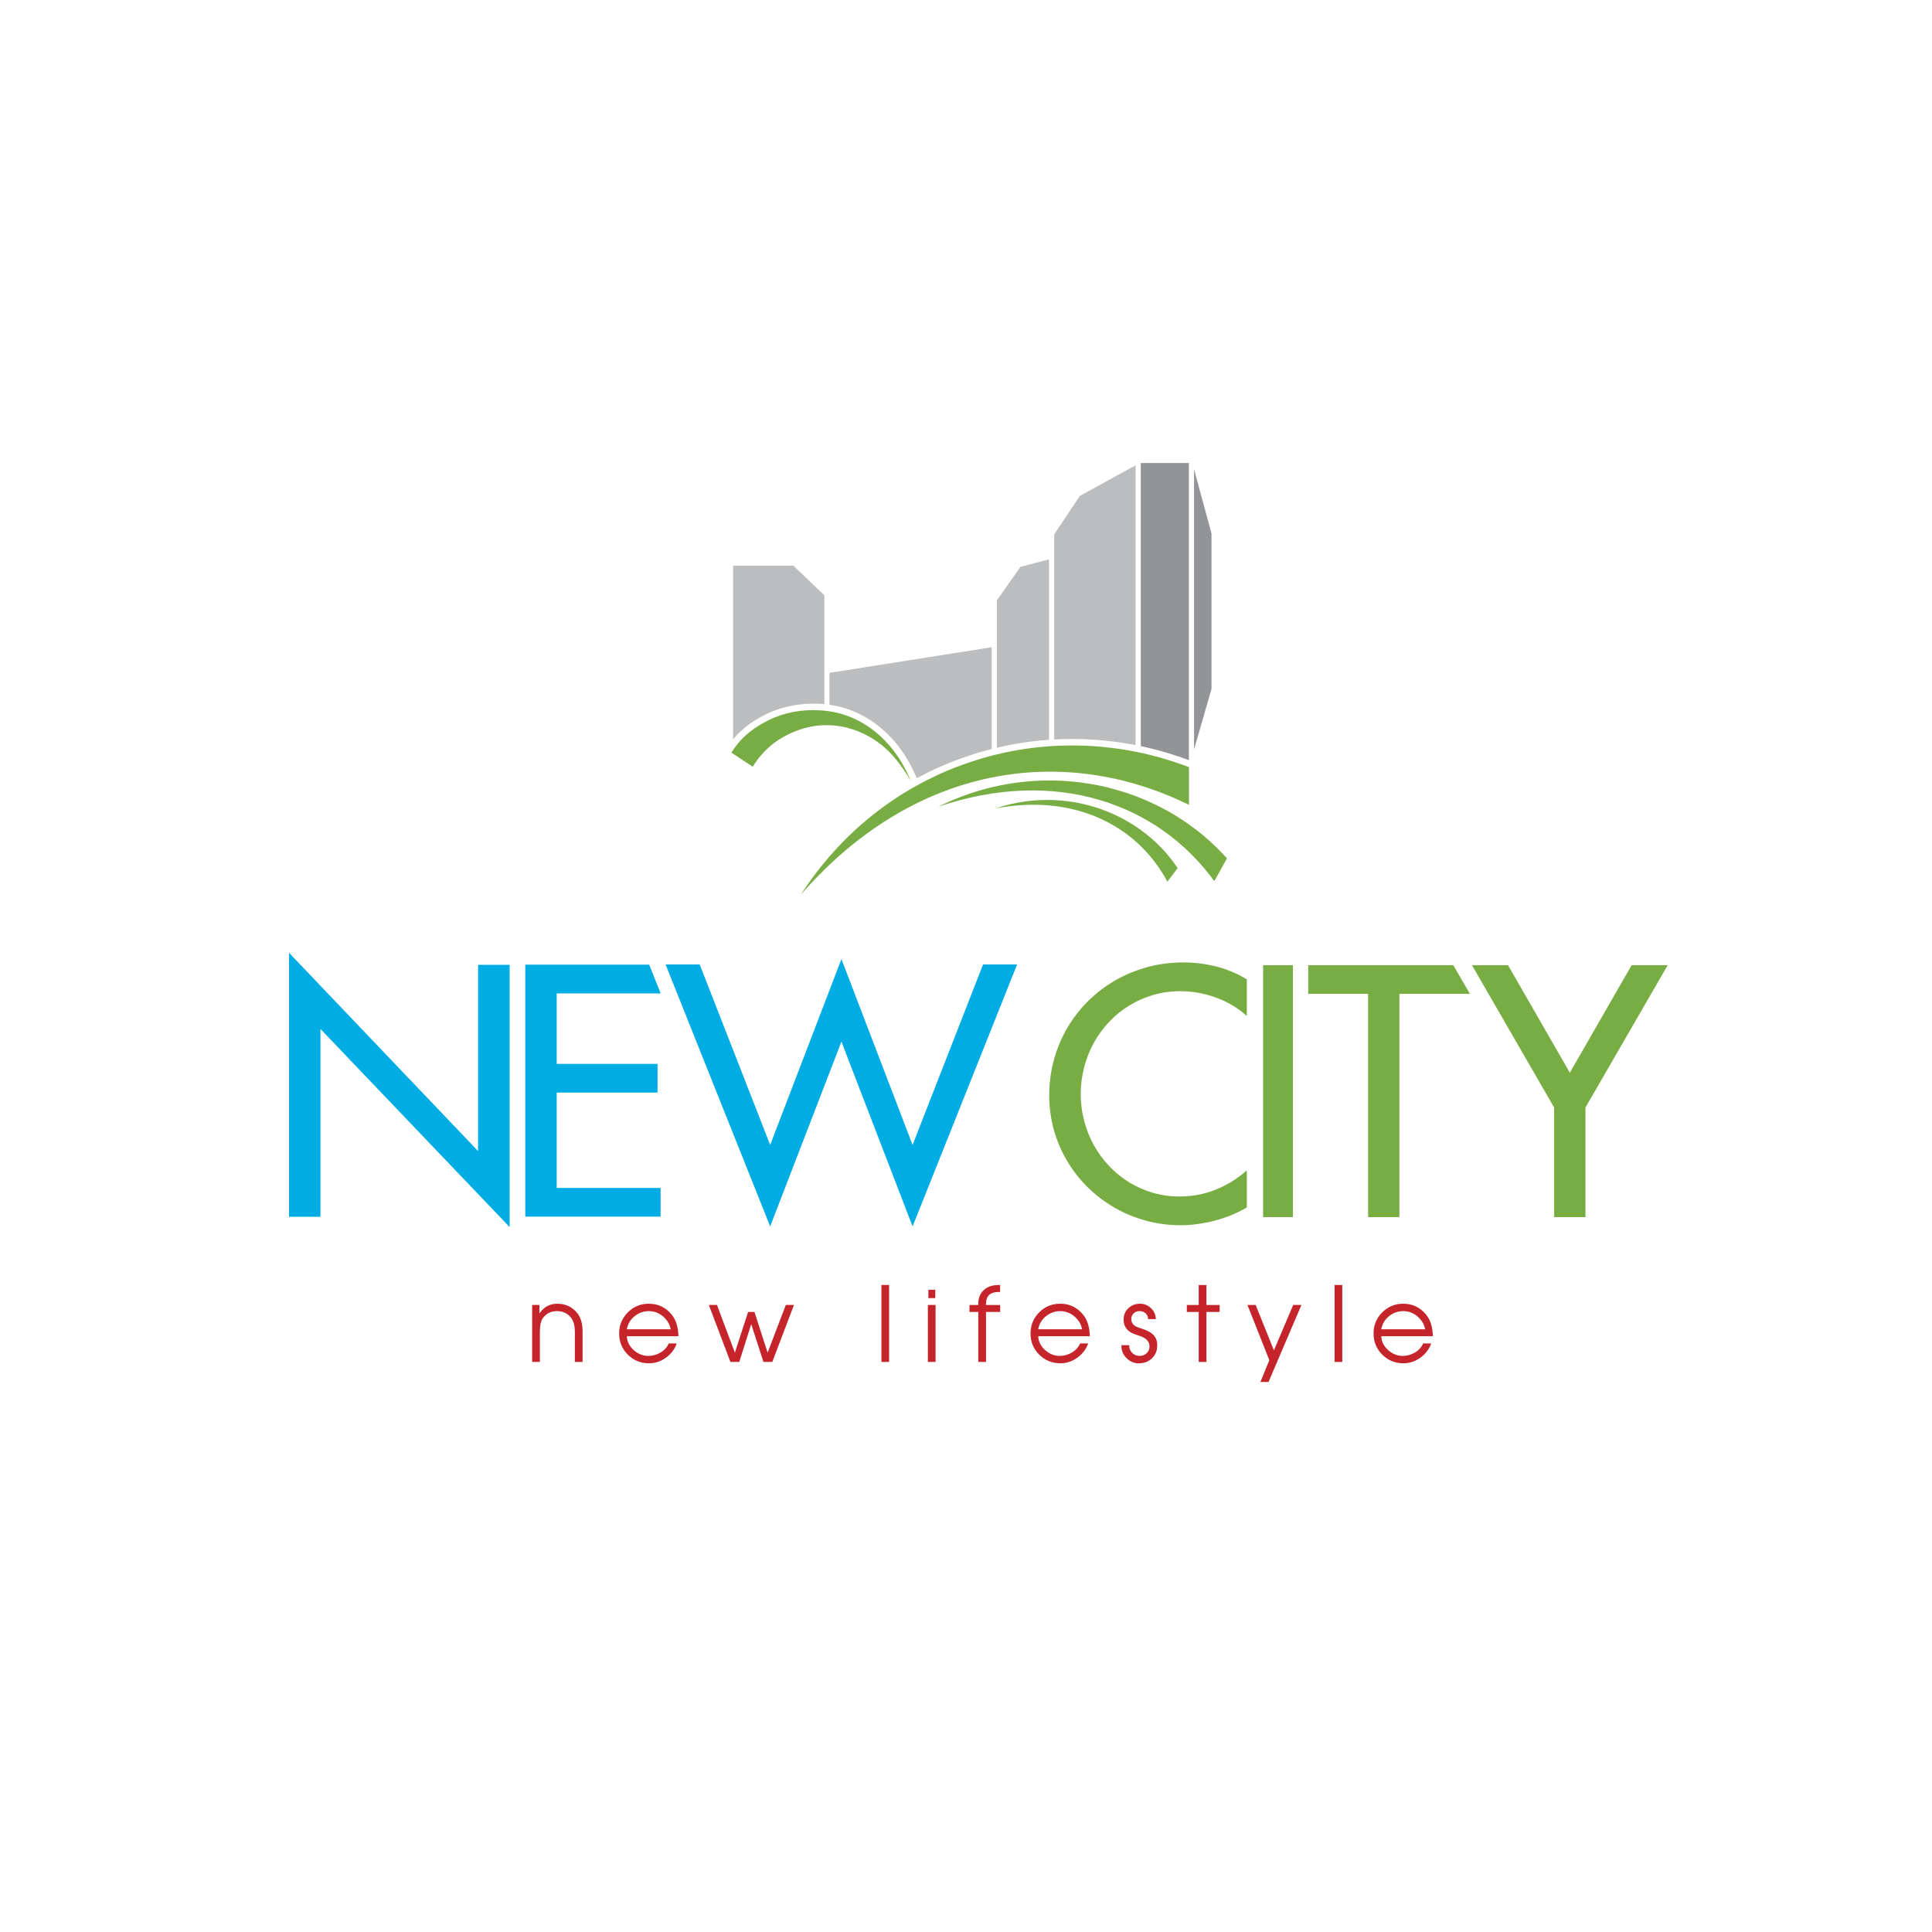 <svg version="1.1"  xmlns="http://www.w3.org/2000/svg"  x="0px" y="0px"	 width="180px" height="180px" viewBox="0 0 180 180" >
<style type="text/css">
<![CDATA[
	.st0{fill:#BBBDBF;}
	.st1{fill:#929497;}
	.st2{fill:#C6242B;}
	.st3{fill:#00ACE4;}
	.st4{fill:#77AD43;}
]]>
</style>
<polygon class="st1" points="111.245,43.706 111.245,69.832 112.872,64.193 112.872,49.709 "/>
<path class="st2" d="M49.579,126.889v-5.309h0.68v0.767h0.019c0.402-0.59,0.945-0.881,1.631-0.881c0.778,0,1.403,0.291,1.883,0.881
	c0.323,0.401,0.486,0.983,0.486,1.747v2.795h-0.719v-2.795c0-0.548-0.104-0.972-0.31-1.261c-0.323-0.453-0.781-0.679-1.369-0.679
	c-0.549,0-0.984,0.218-1.301,0.649c-0.188,0.26-0.282,0.688-0.282,1.29v2.795H49.579L49.579,126.889z"/>
<path class="st2" d="M63.208,124.492h-4.806c0.019,0.498,0.233,0.929,0.64,1.293c0.408,0.36,0.861,0.542,1.359,0.542
	c0.403,0,0.781-0.106,1.137-0.315c0.357-0.21,0.612-0.493,0.766-0.849h0.748c-0.188,0.537-0.523,0.98-1.009,1.33
	c-0.486,0.348-1.01,0.523-1.574,0.523c-0.776,0-1.435-0.268-1.976-0.807c-0.54-0.536-0.81-1.193-0.81-1.971
	c0-0.77,0.268-1.423,0.806-1.966c0.537-0.539,1.19-0.808,1.96-0.808c0.869,0,1.581,0.343,2.136,1.027
	C62.981,122.973,63.188,123.638,63.208,124.492z M58.402,123.844h4.086c-0.092-0.475-0.33-0.874-0.717-1.2
	c-0.389-0.325-0.827-0.489-1.311-0.489c-0.504,0-0.952,0.159-1.344,0.48C58.725,122.953,58.487,123.358,58.402,123.844z"/>
<path class="st2" d="M68.053,126.889l-2.011-5.309h0.756l1.67,4.445l1.232-3.794h0.593l1.223,3.794l1.7-4.445h0.757l-2.021,5.309
	h-0.824l-1.136-3.521l-1.116,3.521H68.053z"/>
<path class="st2" d="M82.119,126.889v-7.171h0.716v7.171H82.119z"/>
<path class="st2" d="M86.448,126.889v-5.309h0.718v5.309H86.448z M86.496,120.942v-0.778h0.642v0.778H86.496z"/>
<path class="st2" d="M91.146,126.889v-4.657h-0.824v-0.649h0.824c-0.023-0.589,0.141-1.047,0.496-1.376
	c0.335-0.325,0.803-0.484,1.398-0.484h0.137v0.648H93.04c-0.785,0-1.175,0.368-1.175,1.106v0.106h1.319v0.65h-1.319v4.655H91.146
	L91.146,126.889z"/>
<path class="st2" d="M101.533,124.492h-4.804c0.018,0.498,0.233,0.929,0.642,1.293c0.406,0.36,0.859,0.542,1.358,0.542
	c0.4,0,0.781-0.106,1.137-0.315c0.357-0.21,0.612-0.493,0.766-0.849h0.749c-0.188,0.537-0.523,0.98-1.01,1.33
	c-0.486,0.348-1.01,0.523-1.572,0.523c-0.777,0-1.437-0.268-1.977-0.807c-0.54-0.536-0.81-1.193-0.81-1.971
	c0-0.77,0.268-1.423,0.807-1.966c0.535-0.539,1.189-0.808,1.959-0.808c0.868,0,1.581,0.343,2.137,1.027
	C101.309,122.973,101.515,123.638,101.533,124.492z M96.729,123.844h4.086c-0.091-0.475-0.33-0.874-0.718-1.2
	c-0.389-0.325-0.827-0.489-1.311-0.489c-0.504,0-0.952,0.159-1.345,0.48C97.052,122.953,96.813,123.358,96.729,123.844z"/>
<path class="st2" d="M104.487,125.328h0.718c-0.014,0.27,0.075,0.506,0.267,0.702c0.19,0.198,0.423,0.296,0.696,0.296
	c0.258,0,0.477-0.083,0.659-0.247c0.181-0.166,0.271-0.377,0.271-0.636c0-0.479-0.343-0.817-1.028-1.019
	c-0.445-0.13-0.769-0.284-0.959-0.466c-0.288-0.265-0.428-0.601-0.428-1.008c0-0.428,0.146-0.783,0.445-1.064
	s0.661-0.421,1.089-0.421c0.394,0,0.736,0.143,1.028,0.425c0.292,0.285,0.437,0.621,0.437,1.009h-0.717
	c0-0.225-0.078-0.406-0.234-0.543c-0.155-0.136-0.353-0.202-0.592-0.202c-0.2,0-0.375,0.07-0.521,0.213s-0.219,0.317-0.219,0.523
	c0,0.26,0.098,0.457,0.291,0.601c0.117,0.092,0.33,0.186,0.642,0.282c0.479,0.148,0.826,0.32,1.039,0.515
	c0.297,0.252,0.446,0.597,0.446,1.039c0,0.498-0.163,0.902-0.485,1.217c-0.325,0.314-0.735,0.473-1.234,0.473
	c-0.452,0-0.841-0.169-1.165-0.508C104.61,126.175,104.46,125.78,104.487,125.328z"/>
<path class="st2" d="M111.681,126.889v-4.657h-1.108v-0.649h1.108v-1.862h0.719v1.862h1.232v0.649h-1.232v4.657H111.681z"/>
<path class="st2" d="M120.482,121.581h0.769l-3.065,7.172h-0.757l0.832-2.028l-2.039-5.144h0.766l1.701,4.231L120.482,121.581z"/>
<path class="st2" d="M124.339,126.889v-7.171h0.718v7.171H124.339z"/>
<path class="st2" d="M133.495,124.492h-4.805c0.018,0.498,0.232,0.929,0.639,1.293c0.408,0.36,0.861,0.542,1.359,0.542
	c0.401,0,0.78-0.106,1.137-0.315c0.356-0.21,0.612-0.493,0.767-0.849h0.747c-0.188,0.537-0.523,0.98-1.008,1.33
	c-0.485,0.348-1.012,0.523-1.573,0.523c-0.777,0-1.437-0.268-1.976-0.807c-0.54-0.536-0.81-1.193-0.81-1.971
	c0-0.77,0.268-1.423,0.806-1.966c0.536-0.539,1.189-0.808,1.96-0.808c0.869,0,1.581,0.343,2.137,1.027
	C133.268,122.973,133.475,123.638,133.495,124.492z M128.69,123.844h4.086c-0.091-0.475-0.33-0.874-0.718-1.2
	c-0.39-0.325-0.825-0.489-1.313-0.489c-0.504,0-0.952,0.159-1.343,0.48C129.011,122.953,128.772,123.358,128.69,123.844z"/>
<path class="st0" d="M100.413,68.856h0.078c0.023,0,0.045,0,0.072,0c0.441,0.009,0.897,0.027,1.354,0.058l0.267,0.021
	c0.263,0.022,0.544,0.043,0.815,0.075c0.925,0.092,1.871,0.232,2.802,0.412v-26.07l-5.191,2.85l-2.394,3.587v19.104
	c0.559-0.026,1.119-0.042,1.681-0.042C100.074,68.851,100.241,68.853,100.413,68.856"/>
<path class="st0" d="M78.523,65.921c1.186,0.333,2.303,0.914,3.318,1.716c1.467,1.159,2.62,2.69,3.438,4.558
	c0.024,0.046,0.036,0.083,0.055,0.123c0.025,0.063,0.053,0.125,0.077,0.186c0.374-0.2,0.764-0.396,1.146-0.589
	c0.096-0.044,0.178-0.083,0.261-0.125c0.178-0.086,0.362-0.174,0.547-0.257c0.899-0.403,1.862-0.776,2.843-1.104
	c0.316-0.112,0.659-0.217,1.059-0.339c0.375-0.107,0.754-0.212,1.126-0.304v-9.486l-15.112,2.387v2.976
	c0.279,0.041,0.563,0.09,0.839,0.154C78.263,65.849,78.394,65.885,78.523,65.921"/>
<path class="st0" d="M96.635,69.022c0.066-0.009,0.143-0.014,0.213-0.023c0.297-0.027,0.595-0.053,0.891-0.072v-16.81l-2.667,0.693
	l-2.195,3.125v13.731c1.142-0.27,2.294-0.476,3.44-0.61C96.423,69.044,96.53,69.03,96.635,69.022"/>
<path class="st0" d="M69.863,67.429c0.307-0.219,0.629-0.423,0.952-0.598c1.498-0.846,3.161-1.273,4.945-1.273h0.014
	c0.04,0,0.074,0,0.11,0c0.007,0.001,0.021,0.001,0.027,0.001c0.299,0.001,0.593,0.016,0.893,0.042v-10.14l-2.884-2.759h-5.623v16.17
	C68.747,68.341,69.27,67.859,69.863,67.429"/>
<path class="st1" d="M109.438,70.361c0.486,0.158,0.923,0.31,1.328,0.459V43.139h-4.481v26.38c0.131,0.03,0.274,0.057,0.412,0.087
	C107.6,69.812,108.522,70.063,109.438,70.361"/>
<path class="st4" d="M113.279,78.896c-0.46-0.442-0.93-0.866-1.42-1.265c-0.151-0.115-0.296-0.229-0.442-0.345
	c-0.526-0.401-1.069-0.781-1.623-1.131c-0.205-0.134-0.42-0.257-0.625-0.382c-0.271-0.158-0.538-0.309-0.815-0.451
	c-0.029-0.016-0.059-0.031-0.092-0.046c-0.722-0.377-1.459-0.714-2.221-1.012c-0.117-0.046-0.229-0.09-0.344-0.133
	c-1.109-0.409-2.256-0.735-3.432-0.974c-0.248-0.048-0.504-0.095-0.76-0.134c-0.696-0.115-1.403-0.2-2.109-0.25
	c-0.209-0.02-0.415-0.024-0.619-0.034c-0.705-0.033-1.408-0.035-2.121,0.003c-3.11,0.148-6.253,0.933-9.238,2.419
	c10.969-3.72,20.46-0.298,25.716,6.934l1.181-2.123C113.978,79.606,113.63,79.243,113.279,78.896"/>
<path class="st4" d="M110.773,74.986V71.47c-0.508-0.191-1.014-0.369-1.521-0.532c-0.885-0.289-1.784-0.532-2.678-0.74
	c-0.268-0.057-0.534-0.111-0.795-0.167c-0.951-0.187-1.899-0.329-2.843-0.42c-0.356-0.042-0.7-0.065-1.057-0.095
	c-0.442-0.031-0.895-0.048-1.338-0.056c-0.047-0.002-0.091,0-0.139-0.002c-1.169-0.02-2.335,0.025-3.492,0.141
	c-0.177,0.021-0.354,0.037-0.523,0.059c-1.678,0.196-3.334,0.54-4.95,1.011c-0.346,0.103-0.692,0.212-1.034,0.331
	c-0.945,0.314-1.882,0.674-2.792,1.085c-0.268,0.118-0.524,0.248-0.788,0.373c-0.892,0.432-1.764,0.907-2.617,1.434
	c-3.719,2.296-7.02,5.47-9.607,9.478C85.184,71.209,99.093,69.242,110.773,74.986"/>
<path class="st4" d="M108.344,79.141c-0.083-0.091-0.167-0.175-0.256-0.265c-0.303-0.308-0.62-0.603-0.948-0.88
	c-0.117-0.106-0.247-0.204-0.375-0.304c-0.59-0.472-1.225-0.891-1.883-1.263c-0.074-0.039-0.143-0.075-0.21-0.117
	c-0.688-0.366-1.398-0.68-2.133-0.941c-0.165-0.057-0.32-0.107-0.482-0.158c-0.438-0.138-0.89-0.257-1.349-0.354
	c-0.126-0.03-0.257-0.051-0.389-0.081c-0.456-0.083-0.911-0.146-1.376-0.186c-2.026-0.19-4.137,0.036-6.206,0.729
	c7.441-1.417,13.277,1.662,16.027,6.825l0.955-1.267c-0.185-0.272-0.376-0.535-0.577-0.793
	C108.894,79.757,108.626,79.44,108.344,79.141"/>
<path class="st4" d="M77.984,67.623c0.123,0.016,0.254,0.034,0.375,0.052c0.195,0.042,0.394,0.078,0.59,0.128
	c1.38,0.373,2.584,1.027,3.604,1.968c0.721,0.65,1.427,1.55,2.129,2.692c0.063,0.095,0.121,0.191,0.176,0.29
	c-0.044-0.107-0.088-0.21-0.138-0.314c-0.771-1.772-1.855-3.22-3.255-4.326c-0.96-0.763-2.004-1.297-3.109-1.609
	c-0.127-0.037-0.252-0.07-0.38-0.101c-0.667-0.154-1.353-0.234-2.066-0.234c-0.044,0-0.089-0.01-0.138-0.01
	c-1.685,0-3.245,0.398-4.663,1.2c-0.317,0.174-0.614,0.364-0.893,0.561c-0.86,0.618-1.562,1.35-2.071,2.204l1.989,1.312
	c0.026-0.051,0.063-0.103,0.093-0.153c0.873-1.371,2.087-2.392,3.644-3.06c0.713-0.31,1.429-0.504,2.152-0.6
	C76.672,67.538,77.323,67.538,77.984,67.623"/>
<polygon class="st3" points="48.938,89.876 48.938,113.352 61.546,113.352 61.546,110.678 51.866,110.678 51.866,101.796 
	61.263,101.796 61.263,99.122 51.866,99.122 51.866,92.552 61.546,92.552 61.546,92.541 60.486,89.876 "/>
<rect x="117.68" y="89.922" class="st4" width="2.778" height="23.476"/>
<polygon class="st4" points="121.884,89.922 121.884,92.598 127.463,92.598 127.463,113.398 130.38,113.398 130.38,92.598 
	136.95,92.598 135.398,89.922 "/>
<polygon class="st4" points="152.017,89.922 146.259,99.941 140.497,89.922 138.628,89.922 137.136,89.922 138.683,92.598 
	144.795,103.184 144.795,113.398 147.714,113.398 147.714,103.184 155.377,89.922 "/>
<polygon class="st3" points="71.756,106.671 78.394,89.354 85.023,106.671 91.591,89.855 94.762,89.855 85.023,114.262 
	78.394,97.047 71.756,114.262 62.01,89.855 65.188,89.855 "/>
<path class="st4" d="M116.166,94.657c-0.851-0.759-1.818-1.336-2.906-1.726c-1.086-0.391-2.185-0.583-3.3-0.583
	c-0.879,0-1.721,0.115-2.509,0.349c-0.802,0.234-1.544,0.558-2.229,0.98c-0.693,0.422-1.314,0.924-1.876,1.515
	c-0.552,0.585-1.029,1.235-1.429,1.95c-0.396,0.715-0.696,1.477-0.908,2.291c-0.216,0.809-0.32,1.643-0.32,2.507
	c0,0.854,0.104,1.681,0.32,2.485c0.212,0.804,0.513,1.561,0.902,2.267c0.39,0.702,0.864,1.353,1.42,1.937
	c0.561,0.591,1.179,1.096,1.858,1.516c0.676,0.423,1.419,0.747,2.212,0.983c0.791,0.23,1.627,0.346,2.497,0.346
	c1.169,0,2.279-0.207,3.344-0.629c1.069-0.424,2.038-1.022,2.921-1.805v3.452c-0.913,0.541-1.912,0.948-2.997,1.234
	c-1.089,0.284-2.145,0.425-3.178,0.425c-1.114,0-2.188-0.139-3.229-0.425c-1.039-0.286-2.016-0.688-2.919-1.211
	c-0.907-0.522-1.729-1.146-2.476-1.878c-0.745-0.729-1.387-1.542-1.921-2.44c-0.537-0.897-0.957-1.866-1.252-2.903
	c-0.289-1.042-0.436-2.129-0.436-3.262c0-1.158,0.148-2.263,0.448-3.332c0.293-1.064,0.717-2.055,1.255-2.965
	c0.535-0.911,1.184-1.744,1.948-2.493c0.757-0.749,1.604-1.388,2.529-1.92c0.926-0.526,1.918-0.931,2.983-1.225
	c1.067-0.286,2.173-0.428,3.33-0.428c1.036,0,2.054,0.123,3.061,0.377c1.006,0.255,1.964,0.649,2.854,1.2v3.405h-0.004v0.006
	H116.166z"/>
<polygon class="st3" points="26.926,88.768 44.542,107.242 44.542,89.891 47.482,89.891 47.482,114.324 29.857,95.866 
	29.857,113.367 26.926,113.367 "/>
</svg>
